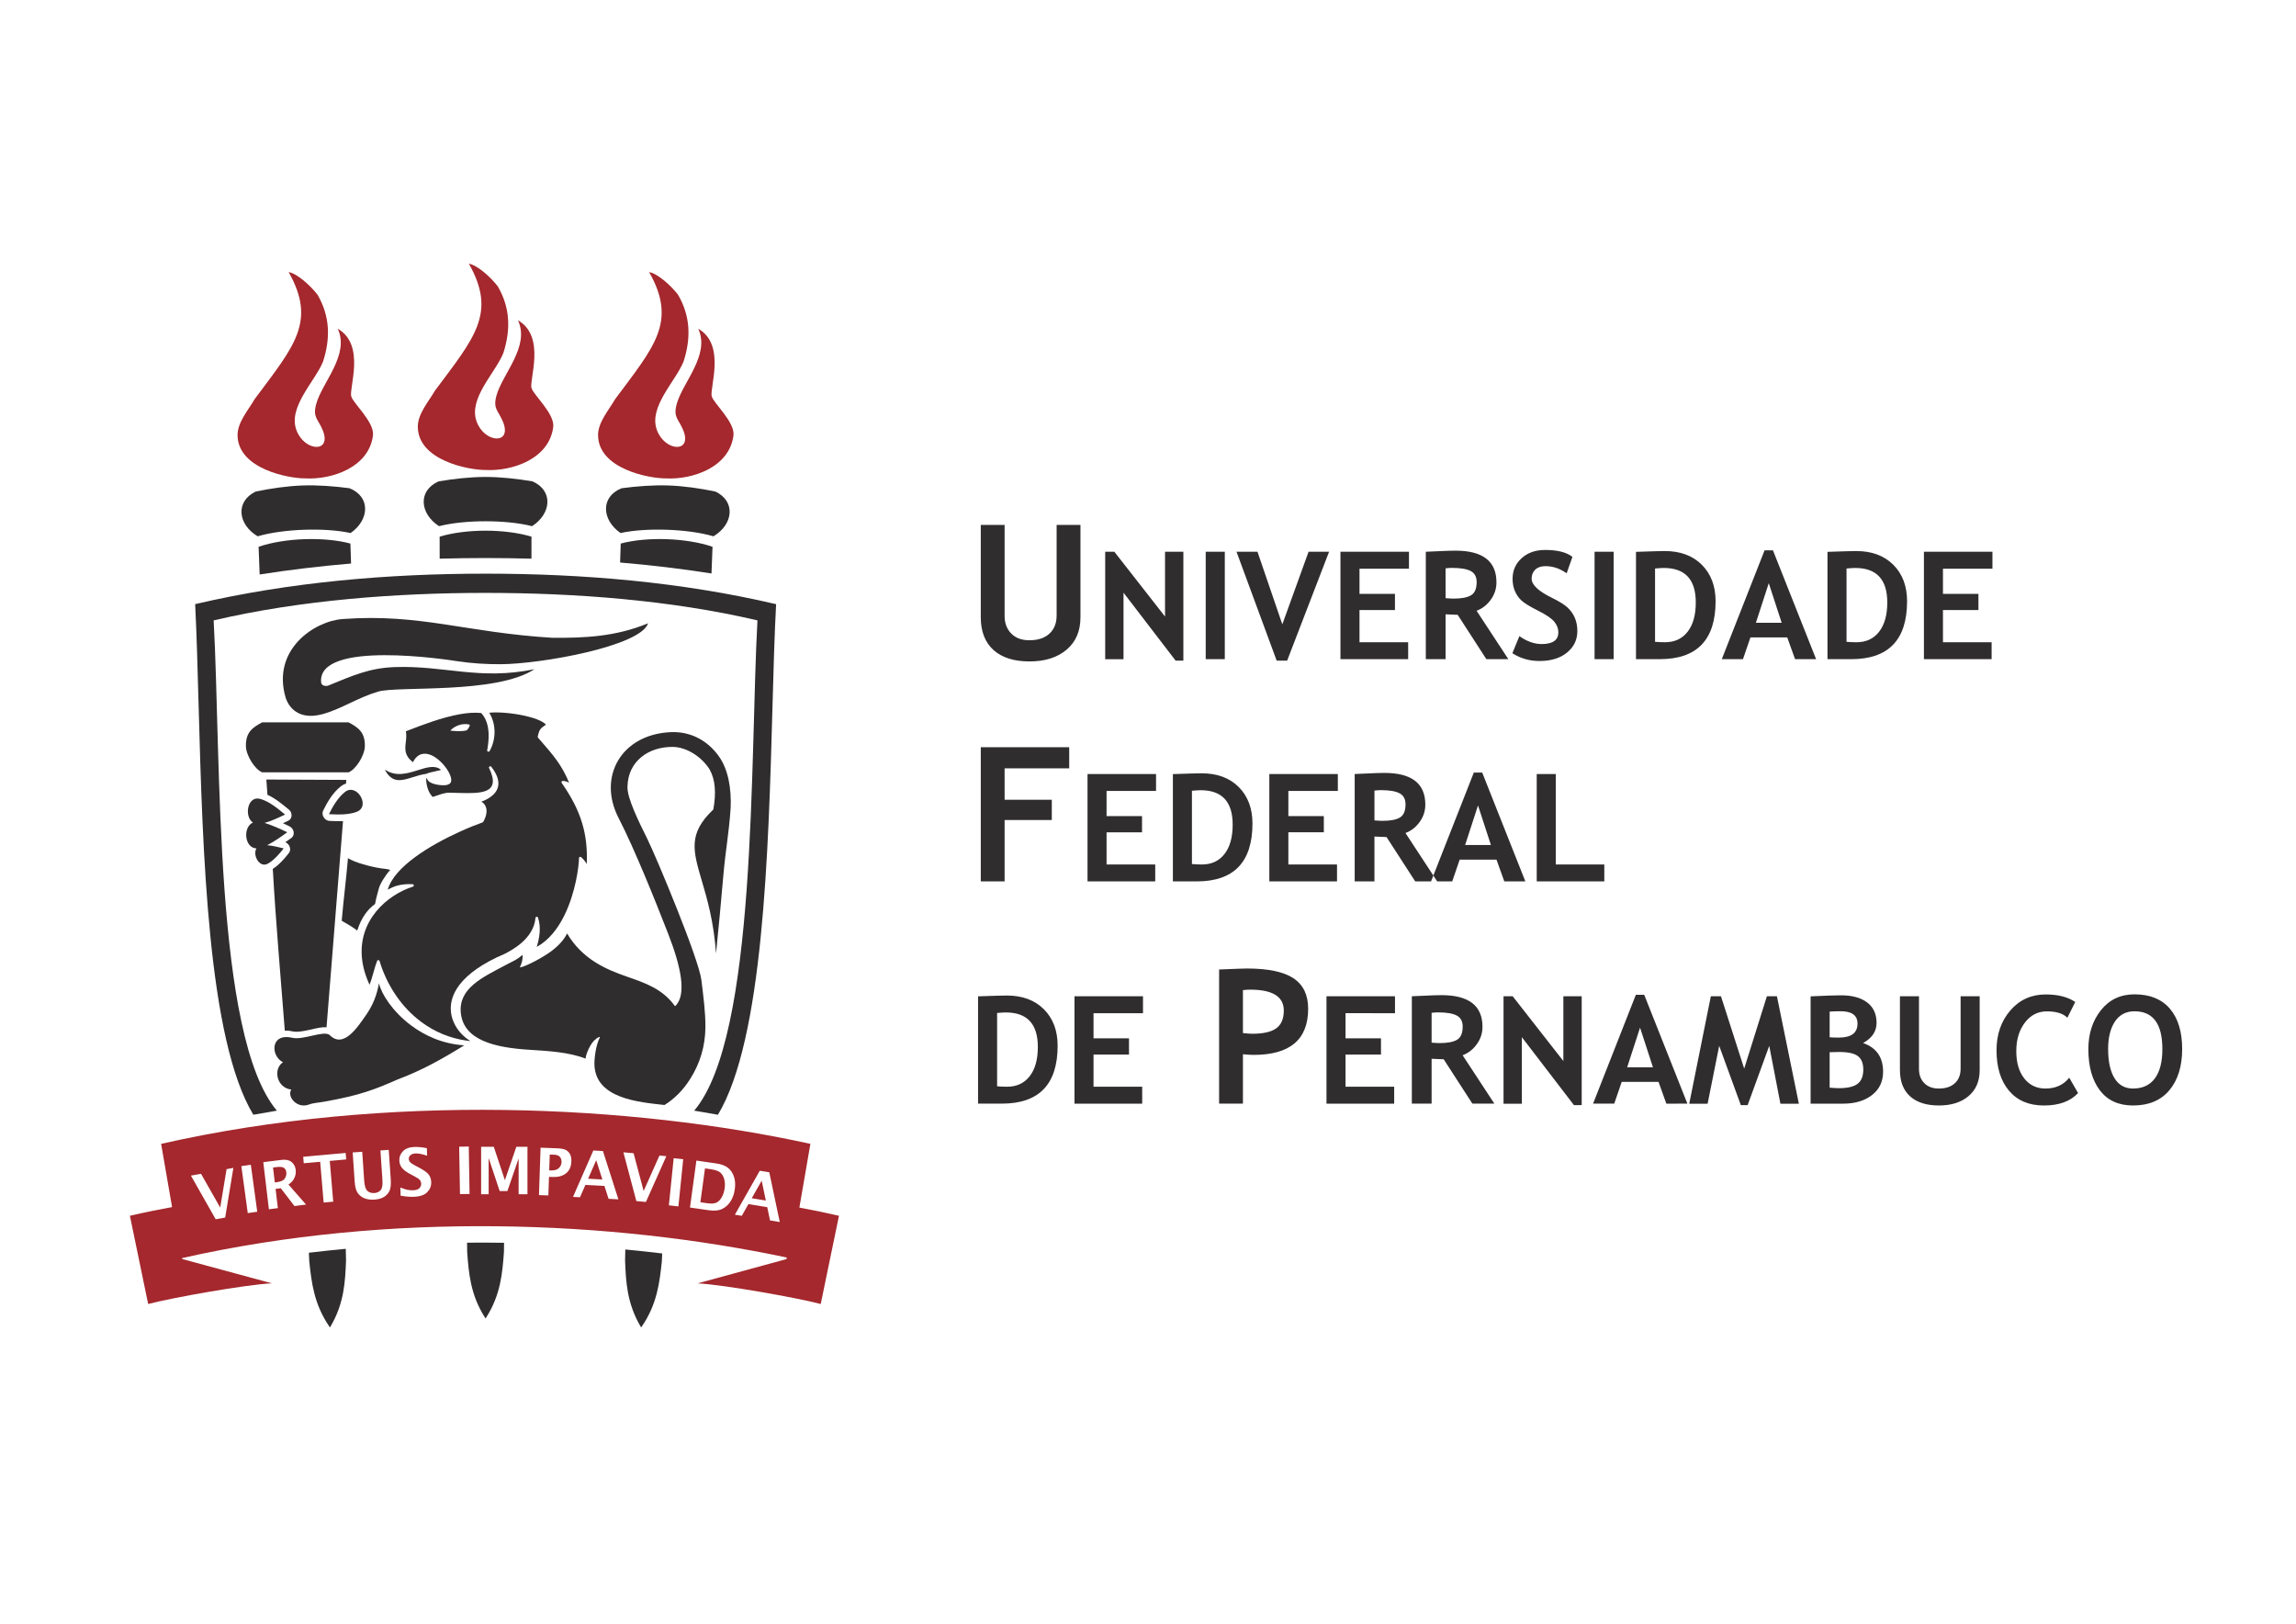 <?xml version="1.0" encoding="UTF-8" standalone="no"?>
<svg
   xmlns:dc="http://purl.org/dc/elements/1.1/"
   xmlns:cc="http://creativecommons.org/ns#"
   xmlns:rdf="http://www.w3.org/1999/02/22-rdf-syntax-ns#"
   xmlns:svg="http://www.w3.org/2000/svg"
   xmlns="http://www.w3.org/2000/svg"
   viewBox="0 0 1122.52 793.701"
   height="793.701"
   width="1122.52"
   xml:space="preserve"
   id="svg2"
   version="1.1"><defs
     id="defs6"><clipPath
       id="clipPath18"
       clipPathUnits="userSpaceOnUse"><path
         id="path16"
         d="M 0,595.276 H 841.89 V 0 H 0 Z" /></clipPath></defs><g
     transform="matrix(1.333,0,0,-1.333,0,793.701)"
     id="g10"><g
       id="g12"><g
         clip-path="url(#clipPath18)"
         id="g14"><g
           transform="translate(773.194,210.735)"
           id="g20"><path
             id="path22"
             style="fill:#2f2d2d;fill-opacity:1;fill-rule:evenodd;stroke:none"
             d="m 0,0 c 0,-4.599 0.779,-8.165 2.34,-10.7 1.558,-2.523 3.829,-3.784 6.802,-3.784 3.495,0 6.156,1.238 7.991,3.702 1.846,2.478 2.763,6.068 2.763,10.782 0,9.232 -3.404,13.843 -10.217,13.843 -3.119,0 -5.504,-1.253 -7.18,-3.752 C 0.838,7.592 0,4.23 0,0 m -7.248,0 c 0,5.606 1.526,10.355 4.599,14.23 3.072,3.875 7.192,5.829 12.328,5.829 5.666,0 9.988,-1.768 12.981,-5.276 2.993,-3.511 4.496,-8.441 4.496,-14.783 0,-6.343 -1.57,-11.376 -4.689,-15.104 -3.132,-3.726 -7.569,-5.596 -13.325,-5.596 -5.288,0 -9.339,1.846 -12.159,5.54 -2.82,3.692 -4.231,8.747 -4.231,15.16 m -4.816,17.259 -2.878,-5.78 c -1.562,1.558 -4.073,2.34 -7.525,2.34 -3.278,0 -5.974,-1.377 -8.062,-4.129 -2.099,-2.752 -3.155,-6.227 -3.155,-10.446 0,-4.211 0.976,-7.548 2.926,-10.026 1.938,-2.464 4.53,-3.702 7.777,-3.702 3.713,0 6.615,1.317 8.714,3.978 l 3.246,-5.642 c -2.842,-3.04 -7.018,-4.552 -12.522,-4.552 -5.504,0 -9.773,1.811 -12.822,5.436 -3.049,3.612 -4.567,8.554 -4.567,14.805 0,5.824 1.688,10.699 5.061,14.61 3.381,3.911 7.706,5.871 12.969,5.871 4.519,0 8.13,-0.917 10.838,-2.763 m -64.291,2.099 h 6.982 V -7.339 c 0,-2.111 0.644,-3.831 1.937,-5.163 1.286,-1.317 3.065,-1.982 5.326,-1.982 2.522,0 4.493,0.641 5.892,1.949 1.411,1.294 2.112,3.073 2.112,5.334 v 26.559 h 6.994 v -27.1 c 0,-4.049 -1.365,-7.224 -4.081,-9.518 -2.708,-2.293 -6.333,-3.44 -10.873,-3.44 -4.564,0 -8.086,1.124 -10.574,3.358 -2.478,2.249 -3.715,5.448 -3.715,9.623 z m -25.781,-20.517 v -13.004 c 1.411,-0.127 2.558,-0.186 3.44,-0.186 3.12,0 5.381,0.53 6.792,1.585 1.396,1.053 2.108,2.808 2.108,5.263 0,2.246 -0.652,3.878 -1.961,4.896 -1.308,1.02 -3.601,1.526 -6.859,1.526 -0.677,0 -1.856,-0.021 -3.52,-0.08 m 0,14.895 V 4.301 c 1.079,-0.071 2.202,-0.103 3.384,-0.103 4.552,0 6.836,1.705 6.836,5.125 0,3.029 -2.078,4.54 -6.216,4.54 -1.091,0 -2.431,-0.032 -4.004,-0.127 m 5.057,-33.759 h -12.04 v 39.346 c 5.298,0.253 9.015,0.379 11.146,0.379 4.084,0 7.284,-0.873 9.588,-2.613 2.306,-1.756 3.452,-4.246 3.452,-7.489 0,-3.123 -1.652,-5.587 -4.942,-7.398 4.884,-1.697 7.339,-5.207 7.339,-10.529 0,-3.59 -1.353,-6.434 -4.061,-8.544 -2.705,-2.097 -6.204,-3.152 -10.482,-3.152 m -16.354,-0.024 h -6.765 l -4.096,21.229 -7.924,-21.744 h -2.499 l -7.936,21.744 -4.243,-21.229 h -6.742 l 7.924,39.405 H -142 l 8.521,-26.539 8.327,26.539 h 3.68 z m -58.247,27.892 -4.724,-14.532 h 9.462 z m 9.645,-27.868 -2.866,7.982 H -178.4 l -2.741,-7.982 h -7.762 l 15.686,39.908 h 3.075 l 15.825,-39.908 z m -33.887,-0.539 -19.105,24.919 v -24.404 h -6.722 v 39.405 h 3.357 L -199.8,-4.405 v 23.763 h 6.722 v -39.92 z m -52.204,33.843 V 2.34 c 1.297,-0.106 2.281,-0.161 2.958,-0.161 2.926,0 5.057,0.414 6.409,1.237 1.356,0.826 2.032,2.42 2.032,4.805 0,1.94 -0.723,3.293 -2.178,4.06 -1.447,0.768 -3.729,1.158 -6.848,1.158 -0.756,0 -1.547,-0.055 -2.373,-0.158 m 14.954,-33.304 -10.517,16.262 c -1.056,0.021 -2.535,0.079 -4.437,0.182 v -16.444 h -7.248 v 39.381 c 0.389,0 1.902,0.056 4.543,0.195 2.626,0.137 4.758,0.205 6.362,0.205 10,0 15.002,-3.875 15.002,-11.616 0,-2.33 -0.688,-4.45 -2.076,-6.364 -1.376,-1.917 -3.107,-3.269 -5.207,-4.06 l 11.641,-17.741 z m -46.526,33.166 V 3.922 h 13.005 v -5.943 h -13.005 v -11.798 h 17.844 v -6.204 h -24.828 v 39.381 h 25.127 v -6.215 z m -37.627,8.461 V 5.848 c 1.479,-0.161 2.649,-0.242 3.496,-0.242 3.993,0 6.894,0.665 8.741,2.009 1.835,1.329 2.752,3.499 2.752,6.501 0,5.104 -4.119,7.662 -12.328,7.662 -0.917,0 -1.812,-0.058 -2.661,-0.174 m 0,-23.518 v -18.109 h -8.738 v 49.187 c 5.824,0.253 9.229,0.364 10.217,0.364 7.774,0 13.451,-1.19 17.053,-3.578 3.591,-2.385 5.39,-6.1 5.39,-11.167 0,-11.284 -6.651,-16.929 -19.955,-16.929 -0.986,0 -2.303,0.07 -3.967,0.232 M -372.12,13.143 V 3.922 h 13.005 v -5.943 h -13.005 v -11.798 h 17.845 v -6.204 h -24.831 v 39.381 h 25.127 v -6.215 z m -35.368,0.079 v -26.88 c 1.123,-0.106 2.352,-0.161 3.657,-0.161 3.532,0 6.295,1.284 8.292,3.851 1.997,2.558 2.993,6.149 2.993,10.747 0,8.418 -3.911,12.637 -11.743,12.637 -0.756,0 -1.823,-0.067 -3.199,-0.194 m 1.743,-33.245 h -8.729 v 39.346 c 5.575,0.195 9.073,0.3 10.505,0.3 5.734,0 10.277,-1.676 13.637,-5.037 3.361,-3.357 5.045,-7.82 5.045,-13.372 0,-14.163 -6.824,-21.237 -20.458,-21.237 m 196.175,81.495 v 39.382 h 6.986 V 67.676 h 17.797 v -6.204 z m -21.537,27.867 4.736,-14.527 h -9.462 z m 9.643,-27.867 h 7.722 l -15.828,39.909 h -3.073 l -15.689,-39.909 h 7.763 l 2.74,7.982 h 13.499 z m -47.626,33.303 v -10.94 c 1.296,-0.103 2.281,-0.161 2.961,-0.161 2.922,0 5.054,0.414 6.406,1.237 1.356,0.83 2.033,2.423 2.033,4.806 0,1.938 -0.724,3.292 -2.179,4.061 -1.447,0.769 -3.729,1.159 -6.848,1.159 -0.756,0 -1.547,-0.058 -2.373,-0.162 m 14.954,-33.303 -10.517,16.262 c -1.053,0.024 -2.534,0.079 -4.437,0.186 V 61.472 h -7.248 v 39.382 c 0.391,0 1.902,0.057 4.543,0.195 2.625,0.137 4.757,0.206 6.362,0.206 10,0 15.001,-3.875 15.001,-11.617 0,-2.327 -0.687,-4.45 -2.075,-6.365 -1.376,-1.914 -3.108,-3.269 -5.207,-4.06 l 11.641,-17.741 z m -46.527,33.166 v -9.221 h 13.005 v -5.939 h -13.005 V 67.676 h 17.845 v -6.204 h -24.828 v 39.382 h 25.127 v -6.216 z m -35.368,0.079 V 67.838 c 1.126,-0.104 2.352,-0.162 3.661,-0.162 3.531,0 6.295,1.285 8.288,3.854 1.997,2.559 2.996,6.146 2.996,10.747 0,8.416 -3.91,12.636 -11.743,12.636 -0.759,0 -1.823,-0.069 -3.202,-0.196 m 1.744,-33.245 h -8.728 v 39.348 c 5.576,0.194 9.072,0.297 10.506,0.297 5.734,0 10.274,-1.675 13.637,-5.034 3.358,-3.362 5.043,-7.821 5.043,-13.371 0,-14.163 -6.824,-21.24 -20.458,-21.24 m -33.052,33.166 v -9.221 h 13.005 v -5.939 h -13.005 V 67.676 h 17.845 v -6.204 h -24.828 v 39.382 h 25.128 v -6.216 z m -37.397,8.291 V 91.404 h 17.306 v -7.419 h -17.306 V 61.472 h -8.739 v 49.221 h 32.432 v -7.764 z m 344.161,73.204 v -9.219 h 13.005 v -5.941 h -13.005 v -11.801 h 17.844 v -6.204 h -24.828 v 39.383 h 25.128 v -6.218 z m -35.369,0.081 v -26.881 c 1.124,-0.103 2.352,-0.161 3.658,-0.161 3.531,0 6.298,1.284 8.291,3.852 1.997,2.558 2.996,6.148 2.996,10.748 0,8.418 -3.913,12.638 -11.746,12.638 -0.755,0 -1.822,-0.07 -3.199,-0.196 m 1.744,-33.246 h -8.727 v 39.347 c 5.572,0.196 9.071,0.299 10.502,0.299 5.737,0 10.277,-1.675 13.638,-5.035 3.36,-3.361 5.048,-7.822 5.048,-13.371 0,-14.164 -6.824,-21.24 -20.461,-21.24 m -30.265,27.867 -4.724,-14.529 h 9.461 z m 9.645,-27.867 -2.868,7.983 h -13.498 l -2.741,-7.983 h -7.764 l 15.689,39.909 h 3.072 l 15.827,-39.909 z m -51.355,33.246 v -26.881 c 1.123,-0.103 2.352,-0.161 3.657,-0.161 3.532,0 6.299,1.284 8.292,3.852 1.997,2.558 2.994,6.148 2.994,10.748 0,8.418 -3.912,12.638 -11.744,12.638 -0.755,0 -1.823,-0.07 -3.199,-0.196 m 1.743,-33.246 h -8.729 v 39.347 c 5.575,0.196 9.073,0.299 10.506,0.299 5.736,0 10.279,-1.675 13.636,-5.035 3.361,-3.361 5.049,-7.822 5.049,-13.371 0,-14.164 -6.828,-21.24 -20.462,-21.24 m -23.922,39.383 h 6.995 v -39.382 h -6.995 z m -30.152,-37.204 2.582,6.262 c 2.752,-1.938 5.472,-2.901 8.145,-2.901 4.092,0 6.144,1.432 6.144,4.3 0,1.342 -0.482,2.626 -1.443,3.841 -0.977,1.216 -2.961,2.581 -5.986,4.095 -3.017,1.513 -5.049,2.764 -6.105,3.738 -1.041,0.975 -1.844,2.145 -2.417,3.488 -0.561,1.342 -0.838,2.831 -0.838,4.459 0,3.04 1.112,5.574 3.338,7.581 2.237,2.008 5.092,3.005 8.588,3.005 4.555,0 7.892,-0.848 10.023,-2.546 l -2.12,-6.02 c -2.455,1.753 -5.048,2.627 -7.764,2.627 -1.618,0 -2.868,-0.426 -3.749,-1.274 -0.885,-0.849 -1.332,-1.962 -1.332,-3.326 0,-2.248 2.502,-4.599 7.501,-7.041 2.636,-1.285 4.53,-2.477 5.698,-3.556 1.158,-1.089 2.054,-2.351 2.661,-3.796 0.608,-1.434 0.908,-3.051 0.908,-4.816 0,-3.189 -1.25,-5.815 -3.775,-7.879 -2.511,-2.065 -5.896,-3.097 -10.115,-3.097 -3.681,0 -6.995,0.952 -9.944,2.856 m -24.495,31.124 v -10.94 c 1.297,-0.103 2.284,-0.161 2.961,-0.161 2.923,0 5.057,0.414 6.409,1.238 1.353,0.826 2.029,2.422 2.029,4.806 0,1.938 -0.72,3.292 -2.175,4.061 -1.448,0.768 -3.729,1.157 -6.848,1.157 -0.759,0 -1.55,-0.056 -2.376,-0.161 m 14.954,-33.303 -10.515,16.262 c -1.055,0.023 -2.534,0.081 -4.439,0.184 v -16.446 h -7.248 v 39.383 c 0.392,0 1.905,0.057 4.543,0.195 2.625,0.137 4.757,0.206 6.365,0.206 9.997,0 14.999,-3.877 14.999,-11.617 0,-2.33 -0.688,-4.45 -2.076,-6.366 -1.373,-1.915 -3.108,-3.268 -5.204,-4.059 l 11.641,-17.742 z m -46.526,33.165 v -9.219 h 13.007 v -5.941 h -13.007 v -11.801 h 17.846 v -6.204 h -24.83 v 39.383 h 25.127 v -6.218 z m -26.536,-33.704 h -3.843 l -14.726,39.922 h 7.687 l 9.114,-26.619 9.624,26.619 h 7.524 z m -29.865,39.922 h 6.998 v -39.382 h -6.998 z m -11.041,-39.922 -19.109,24.92 v -24.404 h -6.718 v 39.406 h 3.358 l 18.591,-23.764 v 23.764 h 6.722 v -39.922 z m -71.46,49.761 h 8.739 v -33.362 c 0,-2.649 0.802,-4.792 2.42,-6.456 1.617,-1.652 3.831,-2.478 6.65,-2.478 3.167,0 5.619,0.803 7.374,2.432 1.768,1.629 2.638,3.843 2.638,6.662 v 33.202 h 8.741 v -33.866 c 0,-5.069 -1.699,-9.025 -5.092,-11.893 -3.396,-2.867 -7.927,-4.301 -13.593,-4.301 -5.707,0 -10.114,1.4 -13.222,4.198 -3.097,2.799 -4.655,6.813 -4.655,12.031 z" /></g><g
           transform="translate(275.713,156.022)"
           id="g24"><path
             id="path26"
             style="fill:#a4282d;fill-opacity:1;fill-rule:evenodd;stroke:none"
             d="M 0,0 5.175,-0.847 3.643,6.428 Z m -6.181,-6.036 2.529,-0.412 2.438,4.302 6.901,-1.126 1.026,-4.867 3.569,-0.582 -3.846,18.239 -3.484,0.567 z m -12.657,4.566 2.602,-0.377 c 1.352,-0.193 2.42,-0.126 3.202,0.203 0.782,0.327 1.447,0.98 2.005,1.958 0.565,0.977 0.929,2.1 1.103,3.374 0.167,1.213 0.109,2.325 -0.168,3.319 -0.279,1.003 -0.747,1.793 -1.397,2.382 -0.658,0.59 -1.84,1.007 -3.549,1.255 l -2.102,0.302 z m -3.814,-1.937 6.895,-1 c 2.02,-0.291 3.661,-0.127 4.931,0.488 1.267,0.614 2.296,1.555 3.087,2.816 0.791,1.259 1.306,2.749 1.538,4.464 0.238,1.752 0.123,3.296 -0.344,4.625 -0.468,1.328 -1.194,2.39 -2.182,3.181 -0.987,0.791 -2.443,1.326 -4.375,1.605 l -7.198,1.041 z m -7.742,0.797 3.497,-0.38 1.767,17.298 -3.496,0.379 z m -11.928,1.566 3.516,-0.317 7.486,16.786 -2.522,0.226 -5.802,-12.987 -3.684,13.843 -3.743,0.335 z m -17.692,8.201 5.234,-0.282 -2.264,7.064 z m -5.533,-6.666 2.558,-0.138 1.985,4.54 6.977,-0.376 1.514,-4.732 3.608,-0.193 -5.675,17.723 -3.523,0.189 z m -8.73,9.733 0.662,-0.024 c 1.287,-0.047 2.249,0.238 2.878,0.856 0.626,0.614 0.956,1.352 0.985,2.214 0.015,0.485 -0.067,0.928 -0.244,1.329 -0.179,0.405 -0.459,0.723 -0.853,0.966 -0.394,0.245 -1.028,0.38 -1.914,0.41 l -1.317,0.046 z m -3.761,-9.075 3.447,-0.123 0.232,6.813 1.435,-0.053 c 1.996,-0.073 3.604,0.379 4.83,1.356 1.223,0.975 1.87,2.434 1.935,4.372 0.035,1.011 -0.112,1.855 -0.435,2.534 -0.329,0.677 -0.829,1.212 -1.503,1.602 -0.673,0.389 -1.855,0.612 -3.543,0.674 l -5.806,0.208 z m -21.216,0.319 h 2.76 V 14.77 l 4.046,-12.141 h 2.829 l 4.122,11.964 V 1.468 h 3.243 v 17.391 h -4.084 l -4.193,-12.235 -4.075,12.235 h -4.648 z m -7.751,0.038 3.514,0.061 -0.295,17.392 -3.516,-0.064 z m -21.776,-0.568 c 1.823,-0.324 3.42,-0.461 4.784,-0.412 2.3,0.082 3.961,0.647 4.981,1.694 1.023,1.05 1.505,2.282 1.458,3.711 -0.032,0.994 -0.317,1.879 -0.849,2.661 -0.541,0.773 -1.761,1.658 -3.664,2.667 l -1.241,0.649 c -1.079,0.571 -1.758,1.03 -2.031,1.373 -0.28,0.341 -0.43,0.715 -0.444,1.123 -0.018,0.533 0.188,0.994 0.62,1.391 0.429,0.397 1.07,0.609 1.92,0.639 1.023,0.038 2.42,-0.247 4.187,-0.844 l -0.094,2.781 c -1.717,0.335 -3.255,0.483 -4.614,0.432 -1.822,-0.065 -3.201,-0.579 -4.142,-1.549 -0.938,-0.965 -1.388,-2.103 -1.344,-3.408 0.035,-1.041 0.358,-1.95 0.97,-2.72 0.6,-0.768 1.729,-1.591 3.39,-2.461 l 1.159,-0.605 c 1.079,-0.571 1.761,-1.044 2.044,-1.42 0.285,-0.383 0.438,-0.815 0.452,-1.3 0.024,-0.633 -0.2,-1.188 -0.67,-1.658 -0.473,-0.471 -1.197,-0.724 -2.185,-0.759 -0.547,-0.021 -1.147,0.015 -1.802,0.099 -0.653,0.083 -1.65,0.386 -2.987,0.901 z m -17.582,15.854 0.723,-10.62 c 0.135,-2.008 0.526,-3.452 1.176,-4.325 0.644,-0.879 1.485,-1.509 2.52,-1.906 1.035,-0.391 2.246,-0.538 3.646,-0.438 1.42,0.103 2.572,0.435 3.466,1.003 0.891,0.567 1.553,1.306 1.982,2.214 0.433,0.902 0.579,2.361 0.444,4.369 l -0.726,10.656 -3.049,-0.218 0.738,-10.89 c 0.12,-1.768 -0.094,-2.976 -0.638,-3.641 -0.547,-0.658 -1.317,-1.023 -2.314,-1.094 -1.009,-0.073 -1.853,0.18 -2.526,0.759 -0.676,0.582 -1.082,1.832 -1.214,3.752 l -0.72,10.632 z m -10.647,-18.371 3.513,0.318 -1.27,14.948 6.028,0.544 -0.203,2.375 -15.569,-1.402 0.203,-2.376 6.028,0.541 z m -17.915,7.375 0.8,0.1 c 1.44,0.182 2.396,0.631 2.863,1.343 0.468,0.714 0.656,1.482 0.559,2.299 -0.085,0.709 -0.376,1.241 -0.87,1.6 -0.494,0.361 -1.423,0.453 -2.794,0.279 l -1.211,-0.152 z m -2.164,-9.842 3.29,0.418 -0.844,7.054 1.914,0.241 5.014,-6.527 4.248,0.538 -6.448,7.365 c 0.979,0.603 1.697,1.394 2.155,2.36 0.462,0.971 0.63,1.965 0.509,2.976 -0.1,0.848 -0.385,1.579 -0.855,2.203 -0.468,0.623 -1.059,1.058 -1.768,1.302 -0.714,0.247 -1.711,0.291 -2.996,0.13 l -6.277,-0.794 z m -7.754,-1.405 3.482,0.503 -2.352,17.223 -3.482,-0.502 z m -11.761,-2.264 3.479,0.632 3.007,18.206 -2.493,-0.453 -2.337,-14.089 -7.039,12.387 -3.702,-0.67 z m -20.014,27.659 c 83.018,18.791 172.561,14.348 238.132,0 l -4.04,-23.366 c 4.675,-0.865 9.562,-1.861 14.519,-3.008 l -6.692,-32.355 c -8.709,2.294 -35.374,7.054 -45.154,7.574 l 32.664,8.918 v 0.562 c -64.21,13.575 -145.164,17.03 -221.696,-0.201 v -0.361 l 32.875,-8.909 c -9.6,-0.458 -36.594,-5.275 -45.365,-7.583 l -6.695,32.355 c 5.292,1.223 10.499,2.276 15.463,3.181 z" /></g><g
           transform="translate(178.02,423.079)"
           id="g28"><path
             id="path30"
             style="fill:#a4282d;fill-opacity:1;fill-rule:evenodd;stroke:none"
             d="m 0,0 c -5.898,-0.042 -24.681,3.403 -24.78,15.837 -0.039,4.73 3.922,9.171 6.28,13.245 14.534,19.475 22.734,28.401 12.449,46.571 3.199,-0.559 8.077,-5.032 10.6,-8.308 C 9.009,59.677 9.43,51.689 6.569,42.822 3.555,35.44 -6.31,26.218 -3.21,17.75 -0.314,9.836 9.803,9.207 6.513,17.522 c -1.697,4.291 -3.796,4.715 -2.47,9.671 2.135,7.98 12.414,18.084 7.909,27.691 10.365,-5.91 4.005,-22.022 4.981,-24.835 0.547,-2.337 8.55,-9.447 7.954,-14.266 C 23.422,3.969 9.7,-0.54 0,0" /></g><g
           transform="translate(111.908,419.996)"
           id="g32"><path
             id="path34"
             style="fill:#a4282d;fill-opacity:1;fill-rule:evenodd;stroke:none"
             d="m 0,0 c -5.895,-0.04 -24.681,3.403 -24.78,15.839 -0.039,4.728 3.925,9.169 6.28,13.243 14.534,19.476 22.734,28.401 12.452,46.572 3.196,-0.56 8.074,-5.032 10.6,-8.307 C 9.009,59.677 9.43,51.69 6.572,42.822 3.558,35.44 -6.307,26.218 -3.208,17.75 -0.312,9.836 9.803,9.209 6.516,17.522 c -1.7,4.293 -3.799,4.715 -2.473,9.671 2.135,7.98 12.414,18.084 7.913,27.691 10.361,-5.908 4.001,-22.022 4.98,-24.833 0.544,-2.338 8.547,-9.447 7.951,-14.268 C 23.425,3.971 9.7,-0.54 0,0" /></g><g
           transform="translate(244.132,419.996)"
           id="g36"><path
             id="path38"
             style="fill:#a4282d;fill-opacity:1;fill-rule:evenodd;stroke:none"
             d="m 0,0 c -5.898,-0.04 -24.683,3.403 -24.783,15.839 -0.035,4.728 3.925,9.169 6.28,13.243 14.534,19.476 22.737,28.401 12.452,46.572 3.196,-0.56 8.074,-5.032 10.6,-8.307 C 9.006,59.677 9.427,51.69 6.569,42.822 3.555,35.44 -6.31,26.218 -3.21,17.75 -0.314,9.836 9.8,9.209 6.513,17.522 4.816,21.815 2.717,22.237 4.04,27.193 6.175,35.173 16.454,45.277 11.952,54.884 22.314,48.976 15.954,32.862 16.933,30.051 17.477,27.713 25.48,20.604 24.884,15.783 23.422,3.971 9.7,-0.54 0,0" /></g><g
           transform="translate(178.088,378.006)"
           id="g40"><path
             id="path42"
             style="fill:#2f2d2d;fill-opacity:1;fill-rule:evenodd;stroke:none"
             d="m 0,0 c -32.696,0 -67.932,-2.635 -99.725,-10.081 2.785,-50.646 0.065,-152.481 23.19,-179.787 -2.879,-0.47 -5.757,-0.97 -8.636,-1.499 -16.694,27.6 -18.582,96.461 -20.055,149.494 -0.382,14.003 -0.735,26.905 -1.279,37.65 l -0.065,0.084 0.065,0.019 C -71.769,4.004 -35.595,7.052 0,7.052 35.595,7.051 71.76,4.013 106.487,-4.12 l 0.083,-0.019 -0.006,-0.084 c -0.588,-10.745 -0.944,-23.647 -1.332,-37.65 -1.467,-53.033 -3.373,-121.894 -20.008,-149.494 -2.911,0.529 -5.81,1.029 -8.703,1.499 23.157,27.306 20.422,129.141 23.201,179.787 C 67.923,-2.635 32.696,0 0,0" /></g><g
           transform="translate(195.144,402.476)"
           id="g44"><path
             id="path46"
             style="fill:#2f2d2d;fill-opacity:1;fill-rule:evenodd;stroke:none"
             d="m 0,0 c -4.975,1.255 -11.111,1.796 -17.057,1.796 -5.945,0 -12.081,-0.541 -17.056,-1.796 -7.154,4.626 -7.798,13.078 -0.15,16.43 5.622,0.947 11.584,1.616 17.206,1.616 5.625,0 11.588,-0.669 17.207,-1.616 C 7.797,13.078 7.156,4.626 0,0" /></g><g
           transform="translate(104.755,339.622)"
           id="g48"><path
             id="path50"
             style="fill:#2f2d2d;fill-opacity:1;fill-rule:evenodd;stroke:none"
             d="m 0,0 c -5.148,17.585 10.523,28.038 20.935,28.8 28.532,2.09 45.135,-4.954 76.832,-6.876 11.784,-0.109 23.296,0.395 35.165,5.309 C 130.218,18.846 93.785,12.31 78.873,12.23 73.615,12.202 68.014,12.556 62.854,13.354 59.649,13.85 11.57,21.285 13.025,5.573 13.157,4.135 15.03,4.144 15.61,4.381 24.439,7.999 30.696,10.839 39.923,11.173 58.34,11.84 71.01,6.245 91.26,10.392 77.12,1.126 41.125,4.36 33.839,2.166 26.433,-0.066 20.476,-4.124 13.819,-6.008 3.058,-9.055 0.358,-1.222 0,0" /></g><g
           transform="translate(120.656,296.863)"
           id="g52"><path
             id="path54"
             style="fill:#2f2d2d;fill-opacity:1;fill-rule:evenodd;stroke:none"
             d="M 0,0 C 1.449,2.961 3.293,6.079 5.866,8.139 10.162,11.58 15.48,2.806 10.105,0.832 7,-0.312 3.366,-0.15 0,0" /></g><g
           transform="translate(105.349,290.218)"
           id="g56"><path
             id="path58"
             style="fill:#2f2d2d;fill-opacity:1;fill-rule:evenodd;stroke:none"
             d="m 0,0 c -2.535,1.253 -5.566,2.594 -8.315,3.435 2.552,0.694 5.11,1.931 7.518,3.064 -2.749,2.26 -5.707,4.744 -8.997,5.718 -4.878,1.445 -6.086,-6.522 -2.782,-8.65 -3.772,-1.643 -3.14,-9.333 1.285,-9.482 -1.464,-2.361 1.006,-7.266 4.131,-5.619 2.338,1.232 4.872,4.328 5.843,5.631 -1.944,0.478 -4.052,0.981 -6.048,1.167 2.54,1.302 5.08,3.084 7.365,4.736" /></g><g
           transform="translate(118.971,191.446)"
           id="g60"><path
             id="path62"
             style="fill:#2f2d2d;fill-opacity:1;fill-rule:evenodd;stroke:none"
             d="m 0,0 c 13.137,2.305 18.803,4.577 26.88,8.142 8.63,3.239 15.81,7.171 24.401,12.504 -7.921,0.515 -14.519,3.561 -19.62,7.407 C 24.966,33.104 20.899,39.502 20.018,43.419 19.247,39.014 17.765,35.26 15.14,31.549 12.276,27.497 7.021,19.167 1.879,24.483 c -2.429,1.647 -9.582,-2.008 -13.675,-1.07 -8.106,1.861 -7.965,-6.672 -3.396,-8.965 -3.811,-2.626 -2.197,-9.427 3.049,-10.017 -1.673,-2.65 2.135,-7.075 6.395,-5.525 C -3.781,-0.377 -2.22,-0.433 0,0" /></g><g
           transform="translate(125.328,257.784)"
           id="g64"><path
             id="path66"
             style="fill:#2f2d2d;fill-opacity:1;fill-rule:evenodd;stroke:none"
             d="m 0,0 c 1.623,-0.944 3.96,-2.278 5.316,-3.313 0.144,-0.11 0.267,-0.204 0.373,-0.286 0.774,2.387 1.724,4.323 2.811,5.905 1.112,1.61 2.37,2.854 3.731,3.831 0.409,2.363 0.992,4.072 1.403,5.751 0.379,1.554 2.517,5.004 4.143,6.726 -0.712,0.345 -2.164,0.424 -3.237,0.58 C 10.553,19.779 4.708,21.379 2.299,22.939 1.964,19.076 1.559,15.298 1.156,11.517 0.747,7.718 0.338,3.916 0,0" /></g><g
           transform="translate(127.859,330.525)"
           id="g68"><path
             id="path70"
             style="fill:#2f2d2d;fill-opacity:1;fill-rule:evenodd;stroke:none"
             d="M 0,0 C 3.308,-1.78 6.083,-3.473 5.957,-8.765 5.872,-12.166 2.696,-17.202 0,-18.318 h -31.711 c -2.696,1.116 -5.872,6.152 -5.954,9.553 -0.132,5.292 2.646,6.985 5.954,8.765 z" /></g><g
           transform="translate(243.717,190.214)"
           id="g72"><path
             id="path74"
             style="fill:#2f2d2d;fill-opacity:1;fill-rule:evenodd;stroke:none"
             d="m 0,0 c 3.714,2.314 6.901,5.524 9.488,9.662 3.485,5.504 5.469,11.878 5.519,18.867 0.041,5.44 -0.74,11.253 -1.482,17.322 -0.932,7.662 -16.347,44.665 -19.829,51.737 -2.743,5.577 -7.633,15.171 -7.262,19.347 0.235,9.038 7.588,14.455 16.601,14.383 5.069,-0.043 10.687,-3.681 13.527,-8.292 v -10e-4 c 2.109,-3.779 2.409,-8.638 1.359,-14.607 -0.003,-0.016 -0.035,-0.078 -0.047,-0.09 -9.276,-8.803 -7.433,-15.077 -4.207,-26.051 1.955,-6.65 4.416,-15.018 5.233,-26.694 0.976,9.617 1.852,18.968 2.652,28.282 0.859,9.989 1.997,14.89 2.711,25.084 v 0.004 -0.004 0.004 c 0.3,7.076 -0.855,14.203 -4.487,19.15 -3.954,5.387 -9.982,9.003 -17.706,8.612 -17.95,-0.908 -26.692,-16.383 -18.909,-31.468 C -10.952,93.83 -3.378,74.915 1.32,62.866 6.034,50.775 8.218,40.508 4.011,36.342 3.943,36.271 3.808,36.283 3.752,36.362 c -4.425,6.175 -10.835,8.392 -17.468,10.688 -7.815,2.702 -16.383,6.389 -22.011,15.86 -1.191,-2.449 -3.287,-4.619 -5.607,-6.378 -3.173,-2.399 -9.162,-5.545 -11.45,-6.053 -0.132,-0.03 -0.246,0.105 -0.191,0.223 0.256,0.547 0.515,1.111 0.694,1.847 0.165,0.664 0.271,1.472 0.265,2.537 -2.12,-1.838 -2.99,-2.05 -6.498,-3.907 -8.259,-4.375 -17.027,-8.398 -16.195,-17.319 0.947,-10.126 12.47,-12.828 25.157,-13.61 7.365,-0.453 14.719,-0.924 20.602,-3.243 0.044,1.055 0.765,3.043 1.788,4.815 0.753,1.3 1.803,2.491 3.208,3.132 0.135,0.062 0.291,-0.091 0.223,-0.221 -1.394,-2.652 -2.022,-7.432 -1.967,-9.823 C -25.404,2.255 -9.262,1.05 0,0" /></g><g
           transform="translate(168.741,333.533)"
           id="g76"><path
             id="path78"
             style="fill:#2f2d2d;fill-opacity:1;fill-rule:evenodd;stroke:none"
             d="m 0,0 c -6.607,-1.156 -13.802,-3.933 -18.888,-5.895 -0.538,-0.208 -0.779,-0.303 -0.986,-0.382 0.263,-1.443 0.109,-2.772 -0.041,-4.059 -0.291,-2.481 -0.564,-4.797 2.621,-7.279 1.696,3.312 4.251,3.647 6.747,2.574 1.682,-0.725 3.323,-2.121 4.619,-3.658 1.3,-1.537 2.261,-3.23 2.576,-4.536 0.306,-1.272 0.038,-2.238 -1.017,-2.541 -0.091,-0.061 -0.206,-0.113 -0.336,-0.151 -0.611,-0.179 -1.943,-0.198 -3.29,0.001 -1.358,0.2 -2.766,0.628 -3.534,1.341 -0.264,0.244 -0.458,0.522 -0.561,0.836 -0.092,0.194 -0.171,0.346 -0.239,0.462 -0.058,-0.253 -0.093,-0.575 -0.111,-0.854 0.079,-1.326 0.353,-2.658 0.835,-3.821 0.394,-0.95 0.92,-1.782 1.59,-2.395 0.262,0.086 0.571,0.196 0.909,0.316 1.214,0.434 2.823,1.01 4.549,1.249 0,0 0.064,0.004 0.067,0.004 1.141,-0.002 2.358,-0.04 3.593,-0.08 C -0.6,-28.876 -0.3,-28.887 0,-28.896 v 22.674 h -0.003 c -0.018,0 -0.032,0 -0.05,-10e-4 H -0.1 c -0.015,0 -0.032,-0.002 -0.047,-0.002 -0.015,0 -0.032,0 -0.047,-0.001 v 0.001 c -0.018,-0.001 -0.033,-0.001 -0.047,-0.001 h -0.047 -0.05 c -0.015,0 -0.033,-0.002 -0.047,-0.002 h -0.047 -0.047 -0.047 c -0.018,0 -0.033,0 -0.047,0.002 h -0.048 -0.046 -0.047 c -0.015,0 -0.033,0.001 -0.048,0.001 h -0.047 c -0.014,0 -0.029,0 -0.046,0.002 h -0.048 c -0.014,0 -0.029,10e-4 -0.044,10e-4 -0.017,0 -0.032,0 -0.047,0.002 -0.014,0 -0.032,0 -0.047,10e-4 h -0.044 -0.003 c -0.015,0.002 -0.029,0.002 -0.044,0.002 -0.014,10e-4 -0.032,10e-4 -0.047,0.003 -0.015,0 -0.029,0 -0.044,0.001 -0.015,0 -0.032,0 -0.047,0.002 -0.015,0 -0.03,0 -0.044,0.001 -0.015,0 -0.033,0.002 -0.047,0.002 -0.015,0 -0.03,0.001 -0.044,0.002 -0.015,0 -0.033,0 -0.045,0.002 h -0.003 c -0.014,0 -0.029,10e-4 -0.044,10e-4 -0.014,0.002 -0.029,0.002 -0.044,0.003 -0.014,0 -0.029,0.002 -0.044,0.002 -0.015,0.001 -0.029,0.001 -0.047,0.003 -0.014,0 -0.026,0.001 -0.041,0.003 h -0.003 c -0.014,0 -0.03,0.001 -0.044,0.001 -0.015,0.002 -0.03,0.003 -0.044,0.003 -0.015,10e-4 -0.029,10e-4 -0.044,0.003 -0.015,0 -0.026,10e-4 -0.042,0.003 h -0.003 c -0.011,0.001 -0.026,0.001 -0.041,0.003 -0.014,0 -0.029,0.002 -0.043,0.003 -0.015,0.001 -0.03,0.001 -0.045,0.003 -0.015,0 -0.029,0.002 -0.041,0.003 -0.015,0.001 -0.029,0.001 -0.044,0.003 -0.015,0 -0.03,10e-4 -0.044,0.003 -0.012,10e-4 -0.027,10e-4 -0.041,0.002 -0.015,0.002 -0.03,0.002 -0.044,0.004 -0.012,0.001 -0.027,0.001 -0.041,0.003 -0.015,0.001 -0.027,0.003 -0.042,0.003 -0.014,0.001 -0.029,0.003 -0.041,0.004 h -0.003 c -0.011,0 -0.026,0.002 -0.041,0.003 -0.011,0 -0.027,10e-4 -0.038,0.003 h -0.003 c -0.012,0.001 -0.027,0.003 -0.038,0.004 h -0.003 c -0.012,0 -0.027,0.002 -0.038,0.003 h -0.003 c -0.013,0 -0.027,0.003 -0.039,0.003 -0.015,0.002 -0.029,0.002 -0.041,0.003 -0.015,0.002 -0.026,0.003 -0.041,0.004 -0.012,0.002 -0.026,0.002 -0.038,0.003 h -0.003 c -0.012,0.002 -0.027,0.003 -0.039,0.005 -0.014,0.001 -0.026,0.003 -0.038,0.003 -0.014,10e-4 -0.026,0.003 -0.041,0.004 -0.011,0.002 -0.026,0.003 -0.038,0.003 -0.012,0.002 -0.027,0.003 -0.038,0.004 -0.015,0.002 -0.027,0.003 -0.038,0.003 -0.015,0.002 -0.027,0.003 -0.038,0.005 -0.016,10e-4 -0.027,0.003 -0.039,0.003 h -0.003 l -0.035,0.004 c -0.015,0.002 -0.026,0.003 -0.038,0.005 -0.012,0 -0.024,0.001 -0.039,0.002 l -0.035,0.005 c -0.015,0 -0.026,10e-4 -0.038,0.003 -0.012,0.001 -0.023,0.003 -0.036,0.003 -0.014,0.001 -0.026,0.003 -0.038,0.004 l -0.035,0.004 c -0.012,0.002 -0.023,0.002 -0.035,0.003 -0.012,0.002 -0.024,0.003 -0.036,0.005 -0.011,0.001 -0.023,0.003 -0.035,0.004 l -0.197,0.021 0.13,0.148 c 0.011,0.012 0.02,0.023 0.029,0.034 0.012,0.012 0.021,0.024 0.032,0.034 0.012,0.012 0.021,0.023 0.033,0.035 0.012,0.012 0.02,0.022 0.032,0.034 0.012,0.012 0.021,0.024 0.032,0.036 0.012,0.01 0.024,0.021 0.036,0.033 0.011,0.012 0.023,0.022 0.035,0.034 0.011,0.012 0.024,0.023 0.035,0.036 0.012,0.011 0.024,0.023 0.039,0.035 0.011,0.01 0.023,0.022 0.035,0.033 0.011,0.012 0.026,0.022 0.038,0.034 0.012,0.012 0.027,0.024 0.038,0.035 0.015,0.012 0.027,0.024 0.041,0.036 0,0 0,-0.002 0,0 0.012,0.01 0.027,0.023 0.038,0.034 0.016,0.011 0.03,0.023 0.042,0.033 0.015,0.012 0.029,0.024 0.044,0.036 0.012,0.012 0.026,0.023 0.041,0.034 0.015,0.011 0.03,0.023 0.041,0.035 0.015,0.01 0.03,0.022 0.044,0.033 0.015,0.011 0.03,0.023 0.044,0.035 0.015,0.011 0.03,0.022 0.045,0.033 0.017,0.011 0.032,0.022 0.047,0.034 0.014,0.01 0.029,0.022 0.044,0.032 h 0.002 c 0.015,0.012 0.03,0.024 0.048,0.034 0.014,0.012 0.029,0.024 0.047,0.034 0.014,0.01 0.032,0.022 0.047,0.032 0.018,0.012 0.032,0.022 0.05,0.034 0.015,0.011 0.032,0.022 0.047,0.033 0.017,0.011 0.032,0.022 0.05,0.032 0.017,0.01 0.035,0.022 0.05,0.032 0.017,0.012 0.035,0.022 0.053,0.032 0.017,0.011 0.035,0.022 0.05,0.033 h 0.002 c 0.018,0.01 0.033,0.021 0.051,0.031 0.017,0.012 0.035,0.022 0.052,0.032 0.018,0.01 0.036,0.021 0.054,0.031 0.017,0.01 0.035,0.02 0.052,0.031 0.021,0.01 0.038,0.021 0.056,0.031 0.018,0.01 0.036,0.02 0.056,0.031 0.018,0.008 0.035,0.019 0.053,0.029 0.02,0.01 0.038,0.02 0.059,0.029 0.018,0.011 0.035,0.021 0.056,0.03 0.017,0.01 0.035,0.021 0.056,0.029 0.017,0.011 0.038,0.019 0.055,0.03 h 0.003 l 0.056,0.027 c 0.021,0.011 0.039,0.019 0.059,0.029 0.021,0.01 0.041,0.018 0.059,0.028 0.02,0.01 0.041,0.019 0.059,0.027 0.02,0.009 0.041,0.019 0.061,0.027 0.021,0.01 0.038,0.017 0.059,0.026 0.021,0.009 0.041,0.019 0.062,0.028 0.02,0.008 0.041,0.017 0.061,0.025 0.021,0.008 0.042,0.018 0.062,0.027 0.021,0.007 0.039,0.014 0.062,0.023 0.02,0.009 0.041,0.018 0.062,0.025 0.02,0.009 0.041,0.016 0.061,0.025 0.021,0.008 0.045,0.016 0.065,0.024 0.021,0.009 0.041,0.016 0.062,0.023 0.023,0.008 0.044,0.015 0.065,0.022 0.02,0.008 0.044,0.015 0.064,0.022 0.024,0.008 0.045,0.016 0.065,0.024 0.024,0.007 0.044,0.013 0.065,0.02 0.023,0.008 0.044,0.015 0.068,0.021 0.02,0.008 0.044,0.015 0.064,0.021 0.024,0.007 0.044,0.013 0.068,0.02 0.018,0.005 0.032,0.011 0.05,0.015 h 0.003 c 0.017,0.006 0.032,0.01 0.052,0.016 0.018,0.004 0.036,0.009 0.054,0.015 L 0,-3.897 Z m -30.423,-90.464 c 0.15,0.384 0.77,0.361 0.888,-0.033 2.455,-8.194 7.209,-15.751 13.784,-21.175 4.46,-3.682 9.759,-6.378 15.751,-7.621 v 2.636 c -0.167,0.195 -0.329,0.392 -0.485,0.594 -1.608,2.076 -2.764,4.652 -2.914,7.513 -0.15,2.858 0.697,5.992 3.096,9.182 0.097,0.132 0.197,0.262 0.303,0.391 v 55.927 c -5.319,-2.408 -11.485,-5.662 -16.58,-9.426 -4.89,-3.614 -8.786,-7.69 -9.953,-11.911 1.158,0.693 2.341,1.208 3.622,1.55 1.635,0.434 3.432,0.59 5.557,0.484 0.438,-0.023 0.542,-0.737 0.124,-0.87 -1.188,-0.376 -2.394,-0.85 -3.584,-1.414 -4.895,-2.326 -9.618,-6.219 -12.487,-11.438 -2.867,-5.213 -3.887,-11.761 -1.385,-19.406 0.399,-1.22 0.888,-2.467 1.473,-3.74 0.588,1.459 1.029,3.017 1.464,4.56 0.403,1.427 0.803,2.841 1.326,4.197 M 0,-98.977 c 2.976,3.764 8.142,7.595 16.407,11.114 1.205,0.63 3.878,1.991 6.303,4.158 2.42,2.162 4.625,5.14 4.952,9.038 0.035,0.436 0.768,0.515 0.908,0.097 0.618,-1.828 0.771,-3.765 0.589,-5.76 -0.147,-1.643 -0.521,-3.325 -1.044,-5.018 4.454,2.44 7.698,6.68 10.026,11.337 4.228,8.453 5.448,18.248 5.478,21.27 0.006,0.37 0.488,0.571 0.779,0.324 0.603,-0.524 1.229,-1.206 1.767,-2.059 0.1,-0.161 0.197,-0.329 0.291,-0.502 0.25,5.627 -0.32,10.473 -1.682,15.013 -1.528,5.088 -4.051,9.797 -7.524,14.792 -0.194,0.279 0.012,0.672 0.362,0.69 0.5,0.026 1.05,-0.074 1.658,-0.32 0.23,-0.091 0.468,-0.204 0.715,-0.339 -2.573,6.38 -5.984,10.301 -10.153,15.095 -0.441,0.506 -0.888,1.019 -1.258,1.448 -0.059,0.069 -0.115,0.287 -0.097,0.376 0.323,1.397 0.535,2.12 1.014,2.747 0.42,0.548 1.006,0.963 2.026,1.652 -1.382,1.432 -4.584,2.553 -8.154,3.318 -4.698,1.006 -9.979,1.373 -12.646,1.025 1.309,-2.205 1.859,-4.475 1.923,-6.598 0.091,-2.973 -0.776,-5.667 -1.831,-7.496 -0.224,-0.388 -0.944,-0.152 -0.871,0.283 0.206,1.257 0.65,3.704 0.52,6.35 C 10.335,-4.387 9.673,-1.629 7.736,0.425 5.39,0.681 2.743,0.479 0,0 v -3.897 l 0.026,0.008 c 0.018,0.005 0.036,0.008 0.053,0.014 0.018,0.004 0.036,0.01 0.053,0.013 0.018,0.005 0.035,0.008 0.056,0.013 0.018,0.005 0.036,0.009 0.053,0.014 0.018,0.004 0.035,0.008 0.056,0.011 l 0.053,0.013 c 0.018,0.005 0.035,0.008 0.056,0.012 0.017,0.003 0.035,0.007 0.052,0.012 h 0.003 c 0.018,0.003 0.036,0.007 0.054,0.01 0.02,0.005 0.038,0.007 0.055,0.012 0.018,0.003 0.038,0.006 0.056,0.009 0.018,0.004 0.039,0.007 0.056,0.01 l 0.056,0.009 c 0.018,0.004 0.038,0.006 0.056,0.008 0.018,0.004 0.038,0.006 0.056,0.01 0.017,0.002 0.038,0.006 0.056,0.008 0.02,0.003 0.038,0.005 0.055,0.008 C 0.982,-3.7 1,-3.699 1.018,-3.696 H 1.02 c 0.018,0.002 0.036,0.005 0.056,0.008 0.018,0.001 0.038,0.004 0.056,0.005 0.02,0.003 0.038,0.005 0.059,0.006 0.017,0.003 0.038,0.005 0.056,0.006 0.02,0.002 0.038,0.003 0.055,0.004 0.021,0.002 0.039,0.005 0.059,0.006 0.021,0.002 0.038,0.003 0.056,0.005 H 1.42 c 0.018,0 0.038,0.001 0.056,0.003 0.021,10e-4 0.038,0.003 0.059,0.003 0.018,10e-4 0.038,0.003 0.056,0.004 0.02,0 0.041,0 0.058,10e-4 0.021,0 0.038,0.002 0.059,0.002 0.018,0 0.039,10e-4 0.056,10e-4 h 0.003 c 0.018,0 0.038,0 0.056,0.002 0.021,0 0.041,-0.002 0.059,0 0.02,0 0.038,0 0.058,-0.002 H 2 c 0.017,0 0.038,-10e-4 0.058,-10e-4 0.018,0 0.038,-0.002 0.056,-0.002 h 0.003 c 0.018,-10e-4 0.038,-10e-4 0.056,-0.002 0.02,-0.002 0.041,-0.002 0.058,-0.003 0.021,-0.002 0.042,-0.002 0.06,-0.003 0.02,-0.002 0.041,-0.003 0.058,-0.005 0.021,-10e-4 0.042,-0.003 0.059,-0.004 0.021,-0.002 0.041,-0.003 0.059,-0.005 H 2.47 C 2.487,-3.669 2.508,-3.671 2.529,-3.672 2.546,-3.674 2.567,-3.677 2.587,-3.678 2.605,-3.681 2.625,-3.683 2.646,-3.686 2.664,-3.688 2.685,-3.69 2.702,-3.693 H 2.705 C 2.723,-3.696 2.743,-3.697 2.764,-3.7 2.782,-3.703 2.802,-3.706 2.823,-3.709 2.84,-3.712 2.861,-3.715 2.881,-3.718 2.902,-3.721 2.92,-3.724 2.94,-3.729 2.961,-3.731 2.979,-3.734 2.999,-3.737 3.02,-3.74 3.037,-3.745 3.058,-3.749 3.079,-3.752 3.099,-3.756 3.117,-3.761 H 3.12 c 0.017,-0.003 0.038,-0.007 0.055,-0.011 0.021,-0.003 0.042,-0.008 0.062,-0.012 0.018,-0.005 0.038,-0.009 0.059,-0.013 0.017,-0.005 0.038,-0.009 0.059,-0.014 0.02,-0.005 0.038,-0.01 0.059,-0.014 0.02,-0.005 0.041,-0.01 0.058,-0.015 L 3.555,-3.862 3.552,-3.943 c 0,-0.004 -0.003,-0.009 -0.003,-0.013 v -0.013 -0.013 c -0.003,-0.005 0,-0.01 -0.003,-0.014 v -0.015 c 0,-0.004 0,-0.009 -0.003,-0.013 v -0.015 c -0.003,-0.004 0,-0.008 -0.003,-0.013 0,-0.006 0,-0.01 -0.003,-0.016 V -4.083 H 3.534 V -4.097 H 3.531 V -4.11 C 3.528,-4.116 3.528,-4.121 3.528,-4.126 H 3.525 c 0,-0.005 0,-0.011 -0.003,-0.016 0,-0.004 0,-0.01 -0.002,-0.014 0,-0.006 0,-0.011 -0.003,-0.016 0,-0.005 -0.003,-0.011 -0.003,-0.016 C 3.511,-4.193 3.511,-4.199 3.508,-4.205 3.508,-4.209 3.505,-4.215 3.505,-4.219 3.502,-4.225 3.502,-4.231 3.499,-4.235 3.499,-4.241 3.496,-4.247 3.496,-4.251 3.493,-4.257 3.493,-4.263 3.49,-4.268 3.49,-4.274 3.487,-4.28 3.484,-4.286 3.484,-4.29 3.481,-4.296 3.481,-4.3 3.479,-4.306 3.479,-4.312 3.476,-4.318 3.472,-4.324 3.472,-4.33 3.47,-4.334 3.466,-4.34 3.466,-4.346 3.464,-4.352 3.46,-4.357 3.46,-4.362 3.458,-4.368 3.458,-4.374 3.455,-4.379 3.452,-4.385 3.449,-4.391 3.449,-4.397 3.446,-4.401 3.443,-4.407 3.443,-4.414 3.44,-4.419 3.437,-4.425 3.437,-4.431 3.434,-4.437 L 3.425,-4.455 C 3.425,-4.46 3.422,-4.466 3.419,-4.472 3.417,-4.478 3.417,-4.484 3.414,-4.49 3.411,-4.494 3.408,-4.501 3.408,-4.507 L 3.399,-4.525 C 3.396,-4.531 3.393,-4.537 3.39,-4.543 3.39,-4.549 3.387,-4.555 3.384,-4.561 3.381,-4.566 3.378,-4.572 3.378,-4.578 H 3.375 C 3.373,-4.584 3.373,-4.59 3.37,-4.596 3.367,-4.602 3.364,-4.609 3.361,-4.615 3.358,-4.619 3.355,-4.626 3.352,-4.632 3.349,-4.638 3.349,-4.644 3.346,-4.65 L 3.337,-4.667 C 3.334,-4.673 3.332,-4.68 3.328,-4.686 3.326,-4.691 3.322,-4.699 3.319,-4.705 3.316,-4.71 3.313,-4.715 3.311,-4.722 L 3.302,-4.74 C 3.299,-4.746 3.296,-4.753 3.293,-4.759 L 3.284,-4.776 3.275,-4.794 C 3.272,-4.802 3.267,-4.808 3.264,-4.813 L 3.255,-4.831 C 3.252,-4.838 3.249,-4.844 3.246,-4.85 L 3.237,-4.868 C 3.234,-4.874 3.229,-4.879 3.226,-4.885 3.223,-4.891 3.22,-4.898 3.217,-4.903 3.214,-4.91 3.211,-4.916 3.208,-4.922 3.202,-4.928 3.199,-4.934 3.196,-4.94 3.193,-4.946 3.19,-4.953 3.187,-4.959 3.184,-4.965 3.178,-4.971 3.175,-4.977 L 3.167,-4.994 C 3.164,-5 3.161,-5.006 3.155,-5.012 L 3.146,-5.029 C 3.14,-5.035 3.137,-5.041 3.134,-5.047 L 3.125,-5.064 C 3.12,-5.07 3.117,-5.077 3.114,-5.083 3.111,-5.088 3.105,-5.093 3.102,-5.099 L 3.093,-5.116 C 3.09,-5.122 3.084,-5.128 3.082,-5.134 3.079,-5.14 3.076,-5.144 3.073,-5.15 H 3.07 L 3.061,-5.167 C 3.055,-5.173 3.052,-5.178 3.049,-5.184 3.046,-5.189 3.04,-5.195 3.037,-5.201 3.034,-5.207 3.031,-5.213 3.028,-5.217 H 3.025 C 3.022,-5.223 3.02,-5.229 3.017,-5.235 3.011,-5.241 3.008,-5.246 3.005,-5.251 2.999,-5.257 2.996,-5.263 2.993,-5.268 2.99,-5.273 2.984,-5.279 2.981,-5.284 2.979,-5.29 2.973,-5.295 2.97,-5.301 2.967,-5.307 2.964,-5.312 2.958,-5.317 2.955,-5.323 2.952,-5.329 2.946,-5.333 2.943,-5.339 2.94,-5.344 2.935,-5.35 2.932,-5.355 2.929,-5.361 2.922,-5.366 2.92,-5.372 2.914,-5.376 2.911,-5.382 2.908,-5.388 2.905,-5.393 2.899,-5.398 2.896,-5.404 2.893,-5.409 2.887,-5.413 2.884,-5.419 2.881,-5.425 2.875,-5.429 2.873,-5.435 2.867,-5.439 2.864,-5.445 2.861,-5.451 2.855,-5.456 2.852,-5.461 2.849,-5.466 2.843,-5.47 2.84,-5.476 2.837,-5.48 2.832,-5.486 2.829,-5.493 2.823,-5.497 2.82,-5.501 2.817,-5.507 2.811,-5.512 2.808,-5.518 2.805,-5.522 2.799,-5.526 2.796,-5.532 2.793,-5.537 H 2.79 C 2.788,-5.541 2.784,-5.547 2.778,-5.551 2.776,-5.556 2.772,-5.562 2.767,-5.566 2.764,-5.57 2.758,-5.576 2.755,-5.581 2.749,-5.585 2.746,-5.589 2.743,-5.595 2.737,-5.6 2.734,-5.604 2.729,-5.608 2.726,-5.614 2.723,-5.619 2.717,-5.624 2.714,-5.628 2.708,-5.632 2.705,-5.638 c 0,0 0,0.001 0,0 C 2.702,-5.643 2.696,-5.647 2.693,-5.651 2.69,-5.656 2.685,-5.66 2.682,-5.665 H 2.679 C 2.676,-5.669 2.673,-5.673 2.667,-5.678 2.664,-5.682 2.661,-5.687 2.655,-5.691 2.652,-5.695 2.646,-5.7 2.644,-5.704 2.638,-5.708 2.634,-5.713 2.628,-5.717 2.625,-5.722 2.623,-5.725 2.617,-5.729 2.614,-5.733 2.608,-5.738 2.605,-5.742 2.599,-5.747 2.596,-5.75 2.593,-5.754 2.59,-5.758 2.584,-5.763 2.582,-5.768 2.576,-5.771 2.573,-5.775 2.567,-5.779 2.564,-5.784 2.558,-5.788 2.555,-5.791 c 0,0 0,0.001 0,0 C 2.552,-5.794 2.546,-5.798 2.543,-5.803 2.538,-5.806 2.535,-5.81 2.531,-5.814 H 2.529 C 2.525,-5.817 2.523,-5.822 2.517,-5.825 2.514,-5.829 2.508,-5.832 2.505,-5.835 2.5,-5.839 2.496,-5.844 2.493,-5.847 2.487,-5.85 2.484,-5.854 2.479,-5.857 2.476,-5.86 2.47,-5.864 2.467,-5.867 2.464,-5.87 2.458,-5.875 2.455,-5.877 2.449,-5.881 2.446,-5.883 2.443,-5.888 2.438,-5.891 2.435,-5.894 2.432,-5.896 H 2.429 C 2.426,-5.901 2.423,-5.904 2.417,-5.907 2.414,-5.91 2.408,-5.913 2.405,-5.916 2.402,-5.919 2.396,-5.92 2.393,-5.925 L 2.355,-5.941 C 2.34,-5.944 2.326,-5.948 2.311,-5.953 2.296,-5.956 2.282,-5.958 2.264,-5.963 2.249,-5.966 2.235,-5.969 2.22,-5.972 2.205,-5.976 2.19,-5.979 2.173,-5.982 L 2.129,-5.991 H 2.126 C 2.111,-5.995 2.096,-5.998 2.082,-6.001 2.067,-6.004 2.052,-6.007 2.035,-6.01 2.02,-6.013 2.005,-6.016 1.991,-6.019 1.973,-6.021 1.958,-6.026 1.943,-6.027 1.929,-6.032 1.911,-6.033 1.896,-6.037 1.882,-6.039 1.867,-6.042 1.85,-6.045 1.835,-6.048 1.82,-6.051 1.805,-6.053 1.788,-6.056 1.773,-6.059 1.758,-6.062 H 1.755 C 1.741,-6.064 1.726,-6.067 1.711,-6.069 1.697,-6.072 1.679,-6.073 1.664,-6.076 1.649,-6.079 1.632,-6.081 1.617,-6.083 1.603,-6.085 1.585,-6.088 1.57,-6.091 1.553,-6.094 1.538,-6.095 1.523,-6.098 1.505,-6.1 1.491,-6.103 1.476,-6.104 1.458,-6.105 1.444,-6.108 1.429,-6.11 1.411,-6.113 1.396,-6.114 1.382,-6.117 1.364,-6.119 1.35,-6.122 1.335,-6.123 H 1.332 C 1.317,-6.125 1.302,-6.126 1.285,-6.129 1.27,-6.13 1.255,-6.132 1.238,-6.133 1.223,-6.136 1.206,-6.138 1.191,-6.139 1.176,-6.141 1.158,-6.144 1.144,-6.145 1.129,-6.146 1.111,-6.148 1.097,-6.149 1.079,-6.151 1.064,-6.154 1.05,-6.155 1.032,-6.157 1.018,-6.158 1.002,-6.16 H 1 C 0.985,-6.162 0.97,-6.163 0.953,-6.164 0.938,-6.166 0.92,-6.167 0.906,-6.169 0.891,-6.17 0.873,-6.171 0.858,-6.173 0.841,-6.175 0.826,-6.176 0.809,-6.176 0.794,-6.177 0.779,-6.181 0.762,-6.181 0.747,-6.182 0.729,-6.184 0.714,-6.185 0.697,-6.187 0.682,-6.187 0.667,-6.188 0.65,-6.189 0.635,-6.191 0.618,-6.192 0.603,-6.192 0.585,-6.194 0.57,-6.195 0.556,-6.197 0.538,-6.197 0.523,-6.198 0.506,-6.2 0.491,-6.2 0.476,-6.2 H 0.474 C 0.458,-6.201 0.441,-6.203 0.426,-6.204 0.412,-6.204 0.394,-6.206 0.379,-6.206 0.362,-6.207 0.347,-6.207 0.332,-6.208 H 0.33 C 0.314,-6.21 0.3,-6.21 0.282,-6.211 V -6.21 C 0.268,-6.211 0.25,-6.213 0.235,-6.213 0.221,-6.213 0.203,-6.214 0.188,-6.214 0.17,-6.216 0.156,-6.216 0.141,-6.216 H 0.138 C 0.124,-6.217 0.109,-6.217 0.091,-6.217 0.077,-6.219 0.059,-6.219 0.044,-6.219 L 0,-6.222 v -22.674 c 3.734,-0.113 7.515,-0.146 9.823,0.936 2.32,1.086 3.135,3.429 0.788,8.275 -0.196,0.404 0.515,0.809 0.794,0.451 4.408,-5.623 2.553,-9.026 -0.029,-10.983 -1.229,-0.932 -2.617,-1.519 -3.546,-1.86 1.003,-0.609 1.564,-1.47 1.782,-2.467 0.217,-0.999 0.073,-2.131 -0.327,-3.26 -0.202,-0.565 -0.47,-1.135 -0.79,-1.688 C 8.468,-39.54 8.3,-39.677 8.248,-39.695 6.081,-40.459 3.193,-41.6 0,-43.05 Z m 0,-20.316 c 1.244,-0.259 2.517,-0.457 3.819,-0.586 -1.346,0.791 -2.675,1.887 -3.819,3.222 z" /></g><g
           transform="translate(156.303,311.646)"
           id="g80"><path
             id="path82"
             style="fill:#2f2d2d;fill-opacity:1;fill-rule:evenodd;stroke:none"
             d="m 0,0 c -1.714,-0.222 -3.349,-0.737 -4.89,-1.22 -4.072,-1.284 -7.509,-2.364 -10.164,2.575 -0.035,0.061 0.05,0.133 0.112,0.093 C -11.026,-1.16 -6.789,0.167 -2.999,1.355 0.262,2.377 3.196,3.297 5.349,1.552 5.378,1.527 5.381,1.476 5.357,1.448 5.263,1.344 4.552,1.19 3.658,1 2.376,0.725 0.709,0.366 0.027,0.009 0.027,0.007 0.003,0 0,0" /></g><g
           transform="translate(126.207,299.313)"
           id="g84"><path
             id="path86"
             style="fill:#2f2d2d;fill-opacity:1;fill-rule:evenodd;stroke:none"
             d="m 0,0 c -0.447,-0.037 -0.9,-0.059 -1.355,-0.071 0.099,0.156 0.205,0.309 0.308,0.462 0.38,0.551 0.776,1.081 1.203,1.577 z m -21.77,-5.457 c 2.167,-1.765 1.094,-0.894 -0.003,-0.003 z m -5.375,-3.397 c 0.453,-0.172 0.909,-0.355 1.365,-0.546 -0.051,-0.036 -0.103,-0.071 -0.153,-0.103 -0.374,-0.247 -0.744,-0.488 -1.115,-0.721 z m -0.576,8.003 c 0.506,-0.327 1.003,-0.678 1.503,-1.048 -0.465,-0.201 -0.927,-0.397 -1.386,-0.577 z m 7.465,0.082 c -0.3,0.246 5.652,-4.606 0.121,-0.104 -0.041,0.037 -0.079,0.07 -0.121,0.104 m 13.808,-79.853 6.045,75.617 c -1.652,-0.058 -3.308,0.012 -4.907,0.086 -0.03,0 -0.059,0.003 -0.086,0.003 -1.752,0.079 -3.063,2.211 -2.302,3.759 0.774,1.579 1.65,3.198 2.664,4.682 1.073,1.566 2.311,3.017 3.766,4.182 0.642,0.512 1.303,0.856 1.968,1.053 l 0.109,1.357 -29.327,0.138 0.403,-5.593 c 2.838,-1.3 5.307,-3.33 7.636,-5.247 l -0.006,-0.005 c 0.076,-0.063 0.153,-0.125 0.227,-0.183 l 0.002,0.004 -0.002,-0.004 c 0.041,-0.034 0.082,-0.066 0.123,-0.1 1.27,-1.176 1.138,-3.281 -0.303,-3.961 -0.135,-0.062 -0.273,-0.129 -0.412,-0.194 -0.302,-0.141 -0.611,-0.285 -0.92,-0.429 -0.341,0.276 -0.764,0.62 -1.279,1.041 l -0.003,-0.006 c 0.121,-0.1 0.703,-0.571 1.279,-1.038 -0.22,-0.103 -0.444,-0.206 -0.664,-0.309 0.035,-0.014 0.07,-0.032 0.108,-0.046 0.48,-0.221 0.871,-0.404 1.188,-0.557 0.509,-0.24 0.873,-0.417 1.123,-0.541 l 0.012,-0.006 c 1.688,-0.829 2.091,-3.21 0.7,-4.216 -0.738,-0.532 -1.497,-1.073 -2.249,-1.596 1.517,-0.594 2.293,-2.623 1.37,-3.864 -0.759,-1.014 -2.391,-3.034 -4.175,-4.575 -0.362,-0.311 -0.735,-0.608 -1.118,-0.882 -0.229,-0.162 -0.458,-0.317 -0.688,-0.459 l 0.018,-0.241 v -0.003 l 0.003,-0.058 0.088,-1.239 c 0.944,-16.839 2.876,-39.367 4.311,-57.787 0.788,0.065 1.69,-0.004 2.713,-0.235 3.594,-0.826 9.539,1.885 12.585,1.452" /></g><g
           transform="translate(128.594,399.961)"
           id="g88"><path
             id="path90"
             style="fill:#2f2d2d;fill-opacity:1;fill-rule:evenodd;stroke:none"
             d="m 0,0 c -5.019,1.079 -11.167,1.404 -17.109,1.194 -5.943,-0.209 -12.056,-0.966 -16.986,-2.397 -7.31,4.373 -8.242,12.797 -0.715,16.416 5.581,1.145 11.518,2.023 17.139,2.222 5.619,0.196 11.603,-0.261 17.251,-1.009 C 7.339,13.346 6.989,4.876 0,0" /></g><g
           transform="translate(178.088,400.82)"
           id="g92"><path
             id="path94"
             style="fill:#2f2d2d;fill-opacity:1;fill-rule:evenodd;stroke:none"
             d="m 0,0 c -5.813,0 -12.011,-0.706 -16.845,-2.201 0.003,-0.195 0.012,-4.181 0.015,-8.064 5.63,0.159 11.244,0.234 16.83,0.234 5.589,0 11.199,-0.075 16.83,-0.234 0.006,3.881 0.012,7.869 0.015,8.064 C 12.014,-0.706 5.816,0 0,0" /></g><g
           transform="translate(111.603,397.704)"
           id="g96"><path
             id="path98"
             style="fill:#2f2d2d;fill-opacity:1;fill-rule:evenodd;stroke:none"
             d="m 0,0 c -5.81,-0.205 -11.979,-1.129 -16.756,-2.793 0.02,-0.399 0.214,-5.393 0.39,-10.15 11.109,1.743 22.3,3.065 33.52,4.019 -0.118,3.48 -0.238,7.02 -0.241,7.317 C 12.035,-0.283 5.813,0.204 0,0" /></g><g
           transform="translate(227.584,399.961)"
           id="g100"><path
             id="path102"
             style="fill:#2f2d2d;fill-opacity:1;fill-rule:evenodd;stroke:none"
             d="M 0,0 C 5.016,1.079 11.167,1.404 17.109,1.194 23.052,0.985 29.165,0.228 34.093,-1.203 41.402,3.17 42.337,11.594 34.81,15.213 29.227,16.358 23.29,17.236 17.671,17.435 12.049,17.631 6.069,17.174 0.417,16.426 -7.339,13.346 -6.989,4.876 0,0" /></g><g
           transform="translate(244.573,397.704)"
           id="g104"><path
             id="path106"
             style="fill:#2f2d2d;fill-opacity:1;fill-rule:evenodd;stroke:none"
             d="m 0,0 c 5.81,-0.205 11.981,-1.129 16.759,-2.793 -0.02,-0.389 -0.206,-5.139 -0.379,-9.783 -11.109,1.745 -22.299,3.067 -33.522,4.019 0.115,3.36 0.226,6.663 0.232,6.95 C -12.032,-0.283 -5.81,0.204 0,0" /></g><g
           transform="translate(178.091,111.924)"
           id="g108"><path
             id="path110"
             style="fill:#2f2d2d;fill-opacity:1;fill-rule:evenodd;stroke:none"
             d="M 0,0 -0.003,0.003 -0.006,0 -0.179,0.273 c -5.396,8.439 -5.996,16.448 -6.563,24.039 -0.018,0.218 -0.032,1.629 -0.047,3.494 4.542,0.041 9.068,0.023 13.572,-0.044 C 6.766,25.921 6.751,24.527 6.736,24.312 6.168,16.721 5.569,8.712 0.173,0.273 Z" /></g><g
           transform="translate(121.02,108.64)"
           id="g112"><path
             id="path114"
             style="fill:#2f2d2d;fill-opacity:1;fill-rule:evenodd;stroke:none"
             d="M 0,0 V 0.003 L -0.003,0 -0.186,0.271 c -5.686,8.241 -6.562,16.223 -7.391,23.791 -0.024,0.209 -0.083,1.544 -0.159,3.327 4.51,0.547 9.024,1.025 13.534,1.446 C 5.857,26.586 5.904,24.783 5.892,24.536 5.589,16.93 5.266,8.902 0.165,0.282 Z" /></g><g
           transform="translate(235.155,108.64)"
           id="g116"><path
             id="path118"
             style="fill:#2f2d2d;fill-opacity:1;fill-rule:evenodd;stroke:none"
             d="M 0,0 -0.003,0.003 V 0 l -0.164,0.282 c -5.102,8.62 -5.425,16.648 -5.731,24.254 -0.009,0.238 0.035,1.92 0.091,4.052 C -1.252,28.155 3.258,27.667 7.721,27.133 7.651,25.479 7.595,24.26 7.574,24.062 6.745,16.494 5.869,8.512 0.183,0.271 Z" /></g></g></g></g></svg>